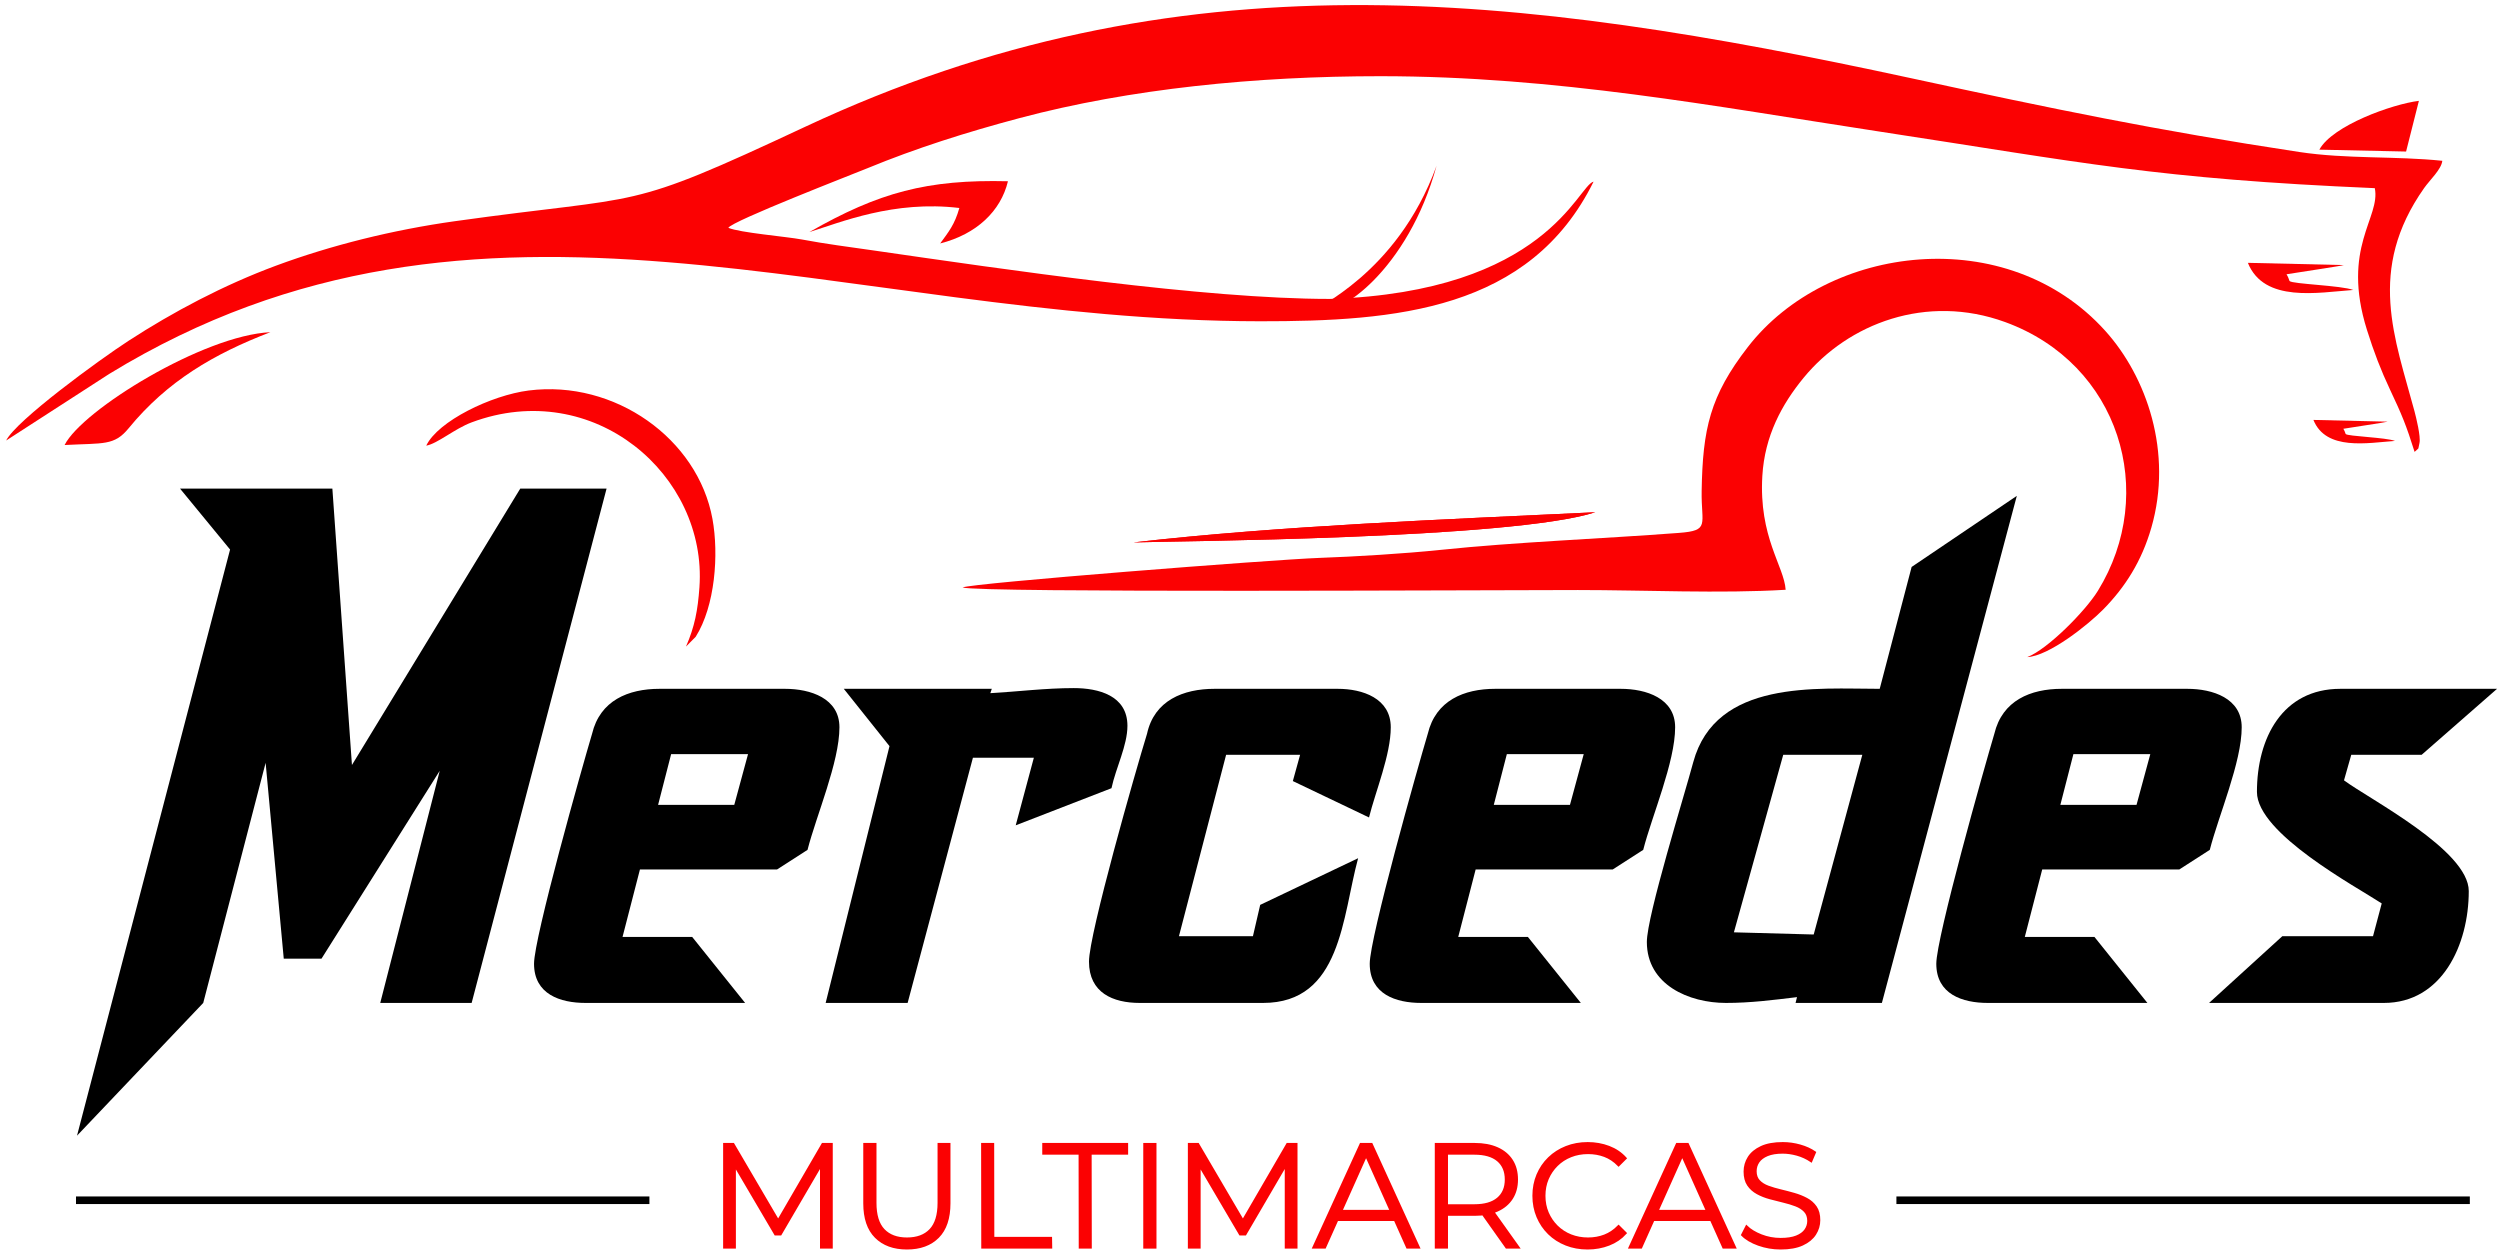 <svg width="316" height="158" viewBox="0 0 316 158" fill="none" xmlns="http://www.w3.org/2000/svg">
<path fill-rule="evenodd" clip-rule="evenodd" d="M0.774 55.683L13.794 47.27C60.857 18.497 106.345 40.569 159.269 40.609C176.422 40.622 193.389 39.234 201.428 22.96C199.424 23.42 195.486 36.909 168.09 37.784C152.13 37.784 127.084 34.066 110.429 31.659C107.204 31.192 104.478 30.857 101.368 30.273C99.353 29.896 93.501 29.417 92.062 28.796C92.474 27.953 107.899 21.983 109.643 21.264C115.77 18.739 122.149 16.715 128.907 14.918C142.853 11.208 158.758 9.632 174.489 9.631C196.692 9.639 216.779 13.452 237.239 16.579C263.461 20.586 272.505 22.591 300.174 23.784C300.944 27.498 295.898 31.258 299.184 41.703C300.057 44.48 300.92 46.751 302.132 49.32C303.582 52.392 304.147 53.74 305.203 57.119C305.82 56.5 305.594 57.03 305.825 55.983C305.997 55.197 305.402 52.769 305.187 51.965C302.732 42.78 299.117 34.123 306.411 23.77C307.153 22.716 308.589 21.415 308.709 20.324C302.745 19.706 296.641 20.123 290.616 19.21C272.368 16.443 259.569 13.777 241.475 9.866C191.906 -0.85 148.964 -6.058 101.8 16.013C78.558 26.89 82.012 24.518 57.476 27.962C49.639 29.062 41.856 31.001 34.907 33.573C28.249 36.038 21.838 39.45 16.27 43.063C12.52 45.497 2.061 53.132 0.774 55.683Z" fill="#FB0102"/>
<path fill-rule="evenodd" clip-rule="evenodd" d="M121.67 74.256C123.553 74.945 188.095 74.58 199.449 74.58C207.813 74.579 217.51 75.046 225.706 74.547C225.518 71.571 222.294 67.895 222.76 60.144C223.063 55.105 225.199 51.133 227.988 47.738C233.615 40.889 243.504 37.088 253.444 40.707C267.931 45.983 272.814 62.277 265.173 74.678C263.579 77.265 258.782 82.103 256.241 83.059C258.983 82.931 263.963 78.959 265.882 77C268.62 74.204 270.702 70.952 271.927 66.71C274.673 57.198 271.35 47.641 266.106 41.82C253.73 28.081 231.031 30.801 220.918 43.876C216.143 50.049 215.218 54.211 215.089 62.075C215.02 66.326 216.182 67.058 212.218 67.359C202.53 68.096 191.632 68.511 182.05 69.509C177.45 69.987 171.249 70.359 166.808 70.517C160.903 70.729 122.639 73.721 121.67 74.256Z" fill="#FB0102"/>
<path fill-rule="evenodd" clip-rule="evenodd" d="M53.877 56.332C55.303 56.074 57.462 54.191 59.608 53.39C75.05 47.63 89.424 60.071 88.408 74.242C88.2 77.138 87.814 79.199 86.709 81.727L87.94 80.484C90.387 76.59 90.875 70.096 90.057 65.601C88.211 55.451 77.699 47.984 66.835 49.358C62.104 49.957 55.347 53.234 53.877 56.332Z" fill="#FB0102"/>
<path d="M44.486 96.695L42.011 61.759H22.755L29.082 69.461L9.734 143.551L25.689 126.771L33.575 96.42L35.867 121.177H40.636L55.582 97.428L48.063 126.771H59.616L76.671 61.759H65.76L44.486 96.695Z" fill="black"/>
<path d="M99.228 87.067H83.365C79.422 87.067 75.846 88.534 74.837 92.752C73.554 97.062 67.502 118.518 67.502 121.819C67.502 125.67 70.803 126.771 74.012 126.771H94.185L87.491 118.427H78.689L80.889 109.899H98.22L102.071 107.423C103.171 103.113 106.105 96.328 106.105 91.927C106.105 88.259 102.438 87.067 99.228 87.067ZM83.182 101.738L84.832 95.319H94.552L92.81 101.738H83.182Z" fill="black"/>
<path d="M135.723 86.975C132.147 86.975 128.479 87.434 125.178 87.617L125.361 87.067H106.656L112.432 94.311L104.363 126.771H114.725L122.977 95.778H130.679L128.387 104.321L140.491 99.629C141.041 97.062 142.508 94.219 142.508 91.743C142.508 87.907 138.841 86.975 135.723 86.975Z" fill="black"/>
<path d="M169.1 87.067H153.512C149.569 87.067 145.901 88.534 144.984 92.752C143.517 97.52 137.648 118.06 137.648 121.544C137.648 125.487 140.674 126.771 144.067 126.771H159.655C169.558 126.771 169.65 115.859 171.667 108.478L159.288 114.376L158.371 118.335H149.018L154.979 95.411H164.332L163.415 98.727L173.043 103.327C173.868 100.011 175.793 95.411 175.793 91.927C175.793 88.259 172.217 87.067 169.1 87.067Z" fill="black"/>
<path d="M204.861 87.067H188.998C185.055 87.067 181.479 88.534 180.47 92.752C179.186 97.062 173.134 118.518 173.134 121.819C173.134 125.67 176.435 126.771 179.645 126.771H199.818L193.124 118.427H184.321L186.522 109.899H203.852L207.703 107.423C208.804 103.113 211.738 96.328 211.738 91.927C211.738 88.259 208.07 87.067 204.861 87.067ZM188.814 101.738L190.465 95.319H200.184L198.442 101.738H188.814Z" fill="black"/>
<path d="M237.596 87.067C229.618 87.067 216.873 85.875 214.03 96.328C212.93 100.454 208.162 115.767 208.162 119.068C208.162 124.478 213.48 126.771 218.157 126.771C221.274 126.771 224.117 126.404 227.142 126.037L226.959 126.771H237.871L254.926 62.676L241.63 71.662L237.596 87.067ZM225.4 95.411H235.395L229.252 118.121L219.165 117.846L225.4 95.411Z" fill="black"/>
<path d="M276.474 87.067H260.611C256.668 87.067 253.092 88.534 252.083 92.752C250.8 97.062 244.748 118.518 244.748 121.819C244.748 125.67 248.049 126.771 251.258 126.771H271.431L264.737 118.427H255.935L258.136 109.899H275.466L279.317 107.423C280.417 103.113 283.352 96.328 283.352 91.927C283.352 88.259 279.684 87.067 276.474 87.067ZM260.428 101.738L262.078 95.319H271.798L270.056 101.738H260.428Z" fill="black"/>
<path d="M315.628 87.067H295.822C288.486 87.067 285.277 93.302 285.277 100.103C285.277 105.36 297.839 112.084 301.049 114.193L299.949 118.335H288.486L279.225 126.771H301.324C308.659 126.771 312.052 119.435 312.052 112.634C312.052 107.469 299.49 101.02 296.281 98.635L297.198 95.411H306.092L315.628 87.067Z" fill="black"/>
<path d="M91.547 157.681V144.614H92.685L98.659 154.806H98.061L103.979 144.614H105.117V157.681H103.792V146.686H104.109L98.659 156.019H98.005L92.517 146.686H92.872V157.681H91.547Z" fill="#FB0102"/>
<path d="M114.637 157.793C112.97 157.793 111.657 157.314 110.699 156.355C109.74 155.397 109.261 153.979 109.261 152.1V144.614H110.643V152.044C110.643 153.586 110.991 154.725 111.688 155.46C112.385 156.194 113.368 156.561 114.637 156.561C115.919 156.561 116.908 156.194 117.605 155.46C118.302 154.725 118.651 153.586 118.651 152.044V144.614H119.995V152.1C119.995 153.979 119.518 155.397 118.566 156.355C117.615 157.314 116.305 157.793 114.637 157.793Z" fill="#FB0102"/>
<path d="M124.176 157.681L124.157 144.614H125.52L125.539 156.486H132.837L132.856 157.681H124.176Z" fill="#FB0102"/>
<path d="M136.496 157.681L136.477 145.809H131.885V144.614H142.451V145.809H137.84L137.859 157.681H136.496Z" fill="#FB0102"/>
<path d="M144.653 157.681V144.614H146.034V157.681H144.653Z" fill="#FB0102"/>
<path d="M150.29 157.681V144.614H151.429L157.403 154.806H156.805L162.722 144.614H163.861V157.681H162.536V146.686H162.853L157.403 156.019H156.749L151.261 146.686H151.616V157.681H150.29Z" fill="#FB0102"/>
<path d="M166.026 157.681L171.999 144.614H173.362L179.336 157.681H177.88L172.391 145.417H172.952L167.464 157.681H166.026ZM168.378 154.19L168.789 153.07H176.386L176.797 154.19H168.378Z" fill="#FB0102"/>
<path d="M181.501 157.681V144.614H186.392C187.499 144.614 188.451 144.791 189.248 145.146C190.044 145.501 190.657 146.011 191.086 146.677C191.516 147.343 191.731 148.148 191.731 149.094C191.731 150.015 191.516 150.808 191.086 151.474C190.657 152.14 190.044 152.65 189.248 153.005C188.451 153.359 187.499 153.537 186.392 153.537H182.266L182.882 152.902V157.681H181.501ZM190.424 157.681L187.064 152.939H188.557L191.936 157.681H190.424ZM182.882 153.014L182.266 152.361H186.354C187.661 152.361 188.654 152.075 189.332 151.502C190.01 150.93 190.349 150.127 190.349 149.094C190.349 148.049 190.01 147.24 189.332 146.667C188.654 146.095 187.661 145.809 186.354 145.809H182.266L182.882 145.155V153.014Z" fill="#FB0102"/>
<path d="M200.672 157.793C199.688 157.793 198.78 157.628 197.946 157.298C197.113 156.968 196.391 156.505 195.781 155.907C195.171 155.31 194.695 154.607 194.353 153.798C194.011 152.989 193.839 152.106 193.839 151.147C193.839 150.189 194.011 149.306 194.353 148.497C194.695 147.688 195.174 146.985 195.79 146.388C196.406 145.79 197.131 145.327 197.965 144.997C198.799 144.667 199.707 144.502 200.69 144.502C201.636 144.502 202.526 144.661 203.36 144.978C204.193 145.295 204.896 145.771 205.469 146.406L204.591 147.283C204.056 146.736 203.465 146.341 202.818 146.098C202.171 145.855 201.474 145.734 200.728 145.734C199.943 145.734 199.215 145.868 198.543 146.135C197.871 146.403 197.287 146.783 196.789 147.274C196.291 147.766 195.902 148.338 195.622 148.991C195.342 149.645 195.202 150.364 195.202 151.147C195.202 151.931 195.342 152.65 195.622 153.303C195.902 153.957 196.291 154.529 196.789 155.021C197.287 155.512 197.871 155.892 198.543 156.16C199.215 156.427 199.943 156.561 200.728 156.561C201.474 156.561 202.171 156.436 202.818 156.188C203.465 155.938 204.056 155.54 204.591 154.993L205.469 155.87C204.896 156.505 204.193 156.984 203.36 157.307C202.526 157.631 201.63 157.793 200.672 157.793Z" fill="#FB0102"/>
<path d="M205.992 157.681L211.965 144.614H213.328L219.301 157.681H217.845L212.357 145.417H212.917L207.429 157.681H205.992ZM208.344 154.19L208.754 153.07H216.352L216.762 154.19H208.344Z" fill="#FB0102"/>
<path d="M225.069 157.793C224.098 157.793 223.168 157.634 222.279 157.317C221.389 156.999 220.701 156.592 220.216 156.094L220.757 155.03C221.218 155.478 221.837 155.855 222.615 156.16C223.392 156.464 224.211 156.617 225.069 156.617C225.891 156.617 226.559 156.514 227.076 156.309C227.592 156.104 227.972 155.827 228.214 155.478C228.457 155.13 228.579 154.744 228.579 154.321C228.579 153.811 228.432 153.4 228.14 153.089C227.847 152.778 227.465 152.532 226.992 152.351C226.519 152.171 225.996 152.012 225.424 151.875C224.851 151.739 224.279 151.592 223.706 151.437C223.134 151.281 222.608 151.073 222.129 150.811C221.65 150.55 221.264 150.205 220.972 149.776C220.679 149.346 220.533 148.783 220.533 148.086C220.533 147.439 220.704 146.845 221.046 146.303C221.389 145.762 221.915 145.327 222.624 144.997C223.333 144.667 224.242 144.502 225.349 144.502C226.083 144.502 226.811 144.605 227.533 144.81C228.255 145.016 228.877 145.299 229.4 145.659L228.933 146.761C228.373 146.388 227.779 146.114 227.15 145.939C226.522 145.765 225.915 145.678 225.331 145.678C224.547 145.678 223.899 145.784 223.389 145.995C222.879 146.207 222.502 146.49 222.26 146.845C222.017 147.199 221.896 147.601 221.896 148.049C221.896 148.559 222.042 148.97 222.335 149.281C222.627 149.592 223.013 149.834 223.492 150.009C223.971 150.183 224.497 150.339 225.069 150.475C225.642 150.612 226.211 150.762 226.777 150.923C227.344 151.085 227.866 151.294 228.345 151.549C228.824 151.804 229.21 152.143 229.502 152.566C229.795 152.989 229.941 153.543 229.941 154.227C229.941 154.862 229.767 155.45 229.418 155.991C229.07 156.533 228.538 156.968 227.822 157.298C227.107 157.628 226.189 157.793 225.069 157.793Z" fill="#FB0102"/>
<path d="M91.547 157.681V144.614H92.685L98.659 154.806H98.061L103.979 144.614H105.117V157.681H103.792V146.686H104.109L98.659 156.019H98.005L92.517 146.686H92.872V157.681H91.547Z" stroke="#FB0102" stroke-width="0.288" stroke-miterlimit="22.926"/>
<path d="M114.637 157.793C112.97 157.793 111.657 157.314 110.699 156.355C109.74 155.397 109.261 153.979 109.261 152.1V144.614H110.643V152.044C110.643 153.586 110.991 154.725 111.688 155.46C112.385 156.194 113.368 156.561 114.637 156.561C115.919 156.561 116.908 156.194 117.605 155.46C118.302 154.725 118.651 153.586 118.651 152.044V144.614H119.995V152.1C119.995 153.979 119.518 155.397 118.566 156.355C117.615 157.314 116.305 157.793 114.637 157.793Z" stroke="#FB0102" stroke-width="0.288" stroke-miterlimit="22.926"/>
<path d="M124.176 157.681L124.157 144.614H125.52L125.539 156.486H132.837L132.856 157.681H124.176Z" stroke="#FB0102" stroke-width="0.288" stroke-miterlimit="22.926"/>
<path d="M136.496 157.681L136.477 145.809H131.885V144.614H142.451V145.809H137.84L137.859 157.681H136.496Z" stroke="#FB0102" stroke-width="0.288" stroke-miterlimit="22.926"/>
<path d="M144.653 157.681V144.614H146.034V157.681H144.653Z" stroke="#FB0102" stroke-width="0.288" stroke-miterlimit="22.926"/>
<path d="M150.29 157.681V144.614H151.429L157.403 154.806H156.805L162.722 144.614H163.861V157.681H162.536V146.686H162.853L157.403 156.019H156.749L151.261 146.686H151.616V157.681H150.29Z" stroke="#FB0102" stroke-width="0.288" stroke-miterlimit="22.926"/>
<path d="M166.026 157.681L171.999 144.614H173.362L179.336 157.681H177.88L172.391 145.417H172.952L167.464 157.681H166.026ZM168.378 154.19L168.789 153.07H176.386L176.797 154.19H168.378Z" stroke="#FB0102" stroke-width="0.288" stroke-miterlimit="22.926"/>
<path d="M181.501 157.681V144.614H186.392C187.499 144.614 188.451 144.791 189.248 145.146C190.044 145.501 190.657 146.011 191.086 146.677C191.516 147.343 191.731 148.148 191.731 149.094C191.731 150.015 191.516 150.808 191.086 151.474C190.657 152.14 190.044 152.65 189.248 153.005C188.451 153.359 187.499 153.537 186.392 153.537H182.266L182.882 152.902V157.681H181.501ZM190.424 157.681L187.064 152.939H188.557L191.936 157.681H190.424ZM182.882 153.014L182.266 152.361H186.354C187.661 152.361 188.654 152.075 189.332 151.502C190.01 150.93 190.349 150.127 190.349 149.094C190.349 148.049 190.01 147.24 189.332 146.667C188.654 146.095 187.661 145.809 186.354 145.809H182.266L182.882 145.155V153.014Z" stroke="#FB0102" stroke-width="0.288" stroke-miterlimit="22.926"/>
<path d="M200.672 157.793C199.688 157.793 198.78 157.628 197.946 157.298C197.113 156.968 196.391 156.505 195.781 155.907C195.171 155.31 194.695 154.607 194.353 153.798C194.011 152.989 193.839 152.106 193.839 151.147C193.839 150.189 194.011 149.306 194.353 148.497C194.695 147.688 195.174 146.985 195.79 146.388C196.406 145.79 197.131 145.327 197.965 144.997C198.799 144.667 199.707 144.502 200.69 144.502C201.636 144.502 202.526 144.661 203.36 144.978C204.193 145.295 204.896 145.771 205.469 146.406L204.591 147.283C204.056 146.736 203.465 146.341 202.818 146.098C202.171 145.855 201.474 145.734 200.728 145.734C199.943 145.734 199.215 145.868 198.543 146.135C197.871 146.403 197.287 146.783 196.789 147.274C196.291 147.766 195.902 148.338 195.622 148.991C195.342 149.645 195.202 150.364 195.202 151.147C195.202 151.931 195.342 152.65 195.622 153.303C195.902 153.957 196.291 154.529 196.789 155.021C197.287 155.512 197.871 155.892 198.543 156.16C199.215 156.427 199.943 156.561 200.728 156.561C201.474 156.561 202.171 156.436 202.818 156.188C203.465 155.938 204.056 155.54 204.591 154.993L205.469 155.87C204.896 156.505 204.193 156.984 203.36 157.307C202.526 157.631 201.63 157.793 200.672 157.793Z" stroke="#FB0102" stroke-width="0.288" stroke-miterlimit="22.926"/>
<path d="M205.992 157.681L211.965 144.614H213.328L219.301 157.681H217.845L212.357 145.417H212.917L207.429 157.681H205.992ZM208.344 154.19L208.754 153.07H216.352L216.762 154.19H208.344Z" stroke="#FB0102" stroke-width="0.288" stroke-miterlimit="22.926"/>
<path d="M225.069 157.793C224.098 157.793 223.168 157.634 222.279 157.317C221.389 156.999 220.701 156.592 220.216 156.094L220.757 155.03C221.218 155.478 221.837 155.855 222.615 156.16C223.392 156.464 224.211 156.617 225.069 156.617C225.891 156.617 226.559 156.514 227.076 156.309C227.592 156.104 227.972 155.827 228.214 155.478C228.457 155.13 228.579 154.744 228.579 154.321C228.579 153.811 228.432 153.4 228.14 153.089C227.847 152.778 227.465 152.532 226.992 152.351C226.519 152.171 225.996 152.012 225.424 151.875C224.851 151.739 224.279 151.592 223.706 151.437C223.134 151.281 222.608 151.073 222.129 150.811C221.65 150.55 221.264 150.205 220.972 149.776C220.679 149.346 220.533 148.783 220.533 148.086C220.533 147.439 220.704 146.845 221.046 146.303C221.389 145.762 221.915 145.327 222.624 144.997C223.333 144.667 224.242 144.502 225.349 144.502C226.083 144.502 226.811 144.605 227.533 144.81C228.255 145.016 228.877 145.299 229.4 145.659L228.933 146.761C228.373 146.388 227.779 146.114 227.15 145.939C226.522 145.765 225.915 145.678 225.331 145.678C224.547 145.678 223.899 145.784 223.389 145.995C222.879 146.207 222.502 146.49 222.26 146.845C222.017 147.199 221.896 147.601 221.896 148.049C221.896 148.559 222.042 148.97 222.335 149.281C222.627 149.592 223.013 149.834 223.492 150.009C223.971 150.183 224.497 150.339 225.069 150.475C225.642 150.612 226.211 150.762 226.777 150.923C227.344 151.085 227.866 151.294 228.345 151.549C228.824 151.804 229.21 152.143 229.502 152.566C229.795 152.989 229.941 153.543 229.941 154.227C229.941 154.862 229.767 155.45 229.418 155.991C229.07 156.533 228.538 156.968 227.822 157.298C227.107 157.628 226.189 157.793 225.069 157.793Z" stroke="#FB0102" stroke-width="0.288" stroke-miterlimit="22.926"/>
<path d="M239.706 151.712H312.187" stroke="black" stroke-width="0.96" stroke-miterlimit="22.926"/>
<path d="M9.606 151.712H82.086" stroke="black" stroke-width="0.96" stroke-miterlimit="22.926"/>
<path fill-rule="evenodd" clip-rule="evenodd" d="M8.164 56.251C13.115 55.988 14.431 56.366 16.266 54.125C21.136 48.178 27.041 44.731 34.175 41.989C25.74 42.374 10.377 51.833 8.164 56.251Z" fill="#FB0102"/>
<path fill-rule="evenodd" clip-rule="evenodd" d="M102.3 29.335C106.239 28.113 112.976 25.291 121.262 26.29C120.669 28.407 119.887 29.33 118.838 30.773C123.445 29.602 126.497 26.685 127.406 22.91C117.187 22.663 111.085 24.312 102.3 29.335Z" fill="#FB0102"/>
<path fill-rule="evenodd" clip-rule="evenodd" d="M293.167 18.916L304.129 19.155L305.748 12.747C302.402 13.153 294.818 15.869 293.167 18.916Z" fill="#FB0102"/>
<path fill-rule="evenodd" clip-rule="evenodd" d="M297.451 36.653C295.994 36.08 289.699 35.904 289.405 35.522C289.316 35.405 289.332 35.187 289.018 34.667C289.929 34.508 296.137 33.586 296.259 33.506L284.13 33.222C286.19 38.321 293.018 36.965 297.451 36.653Z" fill="#FB0102"/>
<path fill-rule="evenodd" clip-rule="evenodd" d="M201.649 64.748C182.847 65.644 161.643 66.459 143.263 68.563C148.298 68.382 190.983 68.161 201.649 64.748Z" fill="#FB0102"/>
<path fill-rule="evenodd" clip-rule="evenodd" d="M302.728 55.734C301.601 55.29 296.727 55.155 296.499 54.859C296.43 54.768 296.442 54.6 296.199 54.197C296.905 54.074 301.711 53.36 301.806 53.297L292.415 53.078C294.009 57.026 299.297 55.976 302.728 55.734Z" fill="#FB0102"/>
<path fill-rule="evenodd" clip-rule="evenodd" d="M201.649 64.748C182.847 65.644 161.643 66.459 143.263 68.563C148.298 68.382 190.983 68.161 201.649 64.748Z" fill="#FB0102"/>
<path fill-rule="evenodd" clip-rule="evenodd" d="M181.583 20.948C176.475 34.998 165.657 38.886 166.874 39.032C169.021 40.209 177.978 34.151 181.583 20.948Z" fill="#FB0102"/>
</svg>
